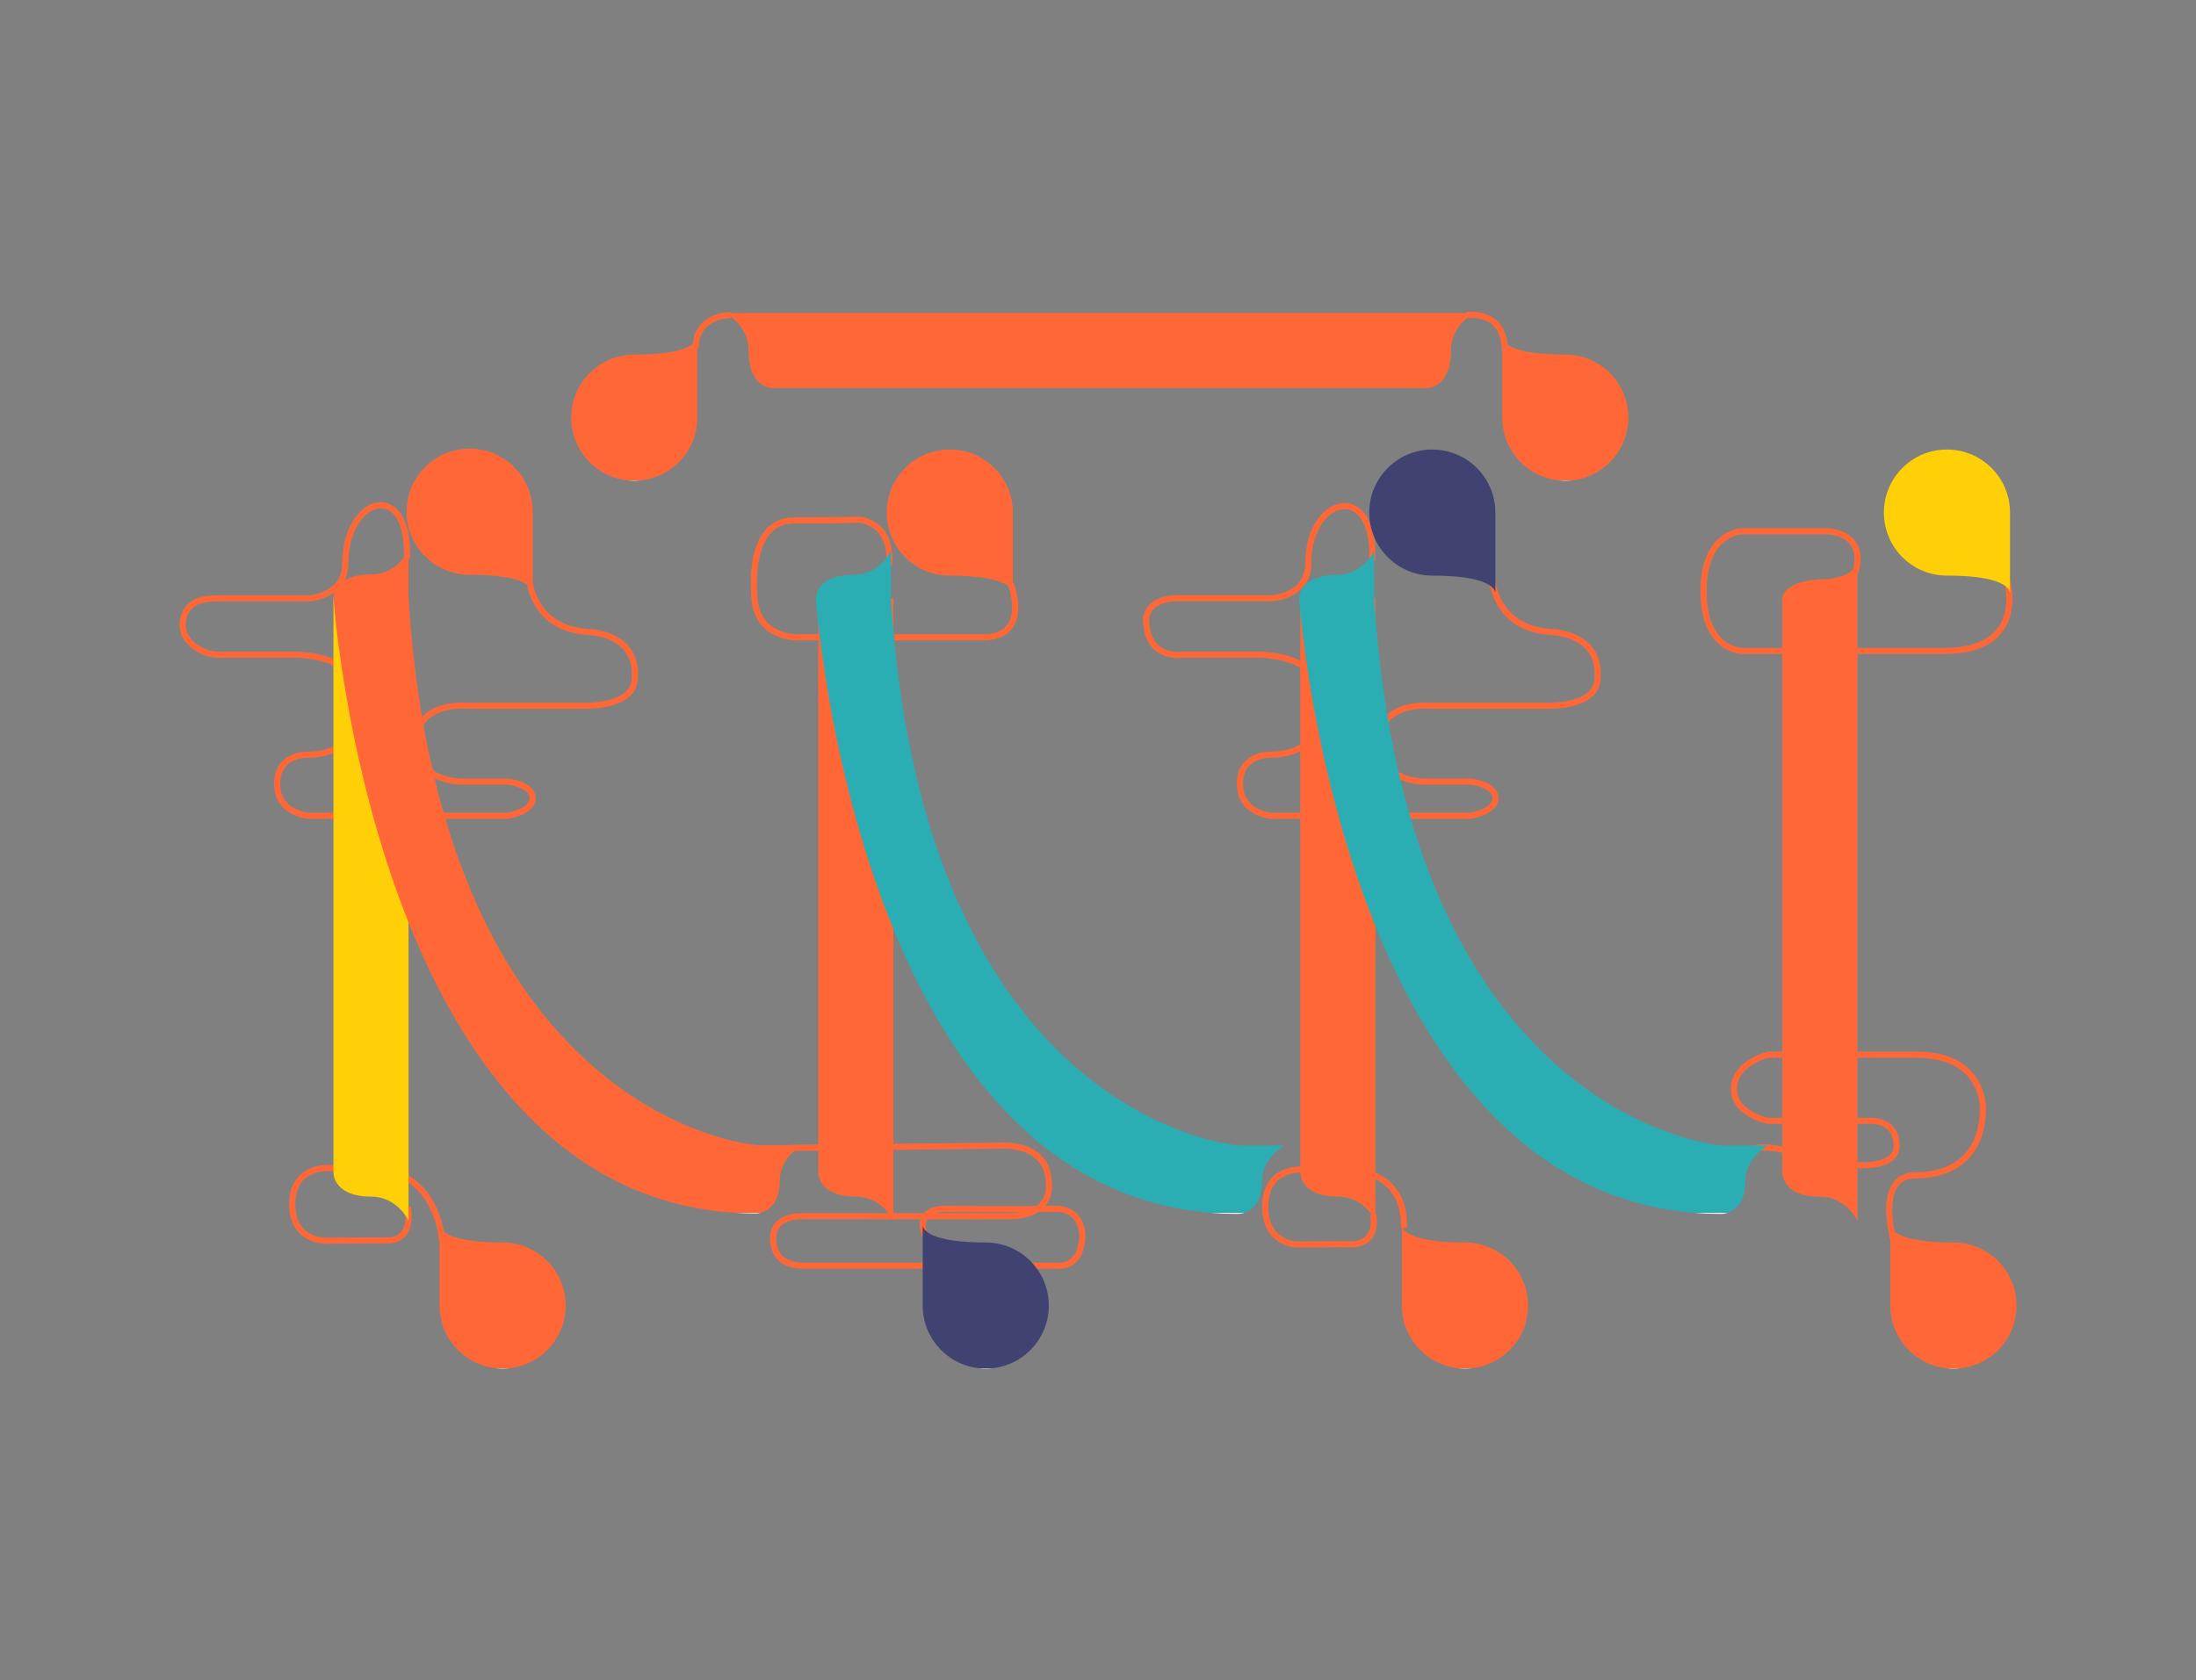 <?xml version="1.0" encoding="UTF-8"?>
<svg id="top02" xmlns="http://www.w3.org/2000/svg" viewBox="0 0 179 137">
  <rect x="0" y="0" width="179" height="137" fill="#808080" stroke="none"/>
  <defs>
    <style>
      <!-- .color-4 {
        fill: #ffcf08;
      }
      .cls-2 {
        fill: #ff6836;
      }
      .cls-3 {
        fill: #404272;
      }
      .color-2 {
        fill: #2aaeb3;
      }
      .stroke-width stroke-linecap strok-color-4  {
        fill: none;
        stroke: #ffcf08;
        stroke-linecap: round;
        stroke-linejoin: round;
        stroke-width stroke-linecap strok-color-4: .5px;
      } -->
      .stroke-width {
        stroke-width: .5px;
      }

      .stroke-linecap{
        stroke-linecap: round;
      }

      .stroke-color-1 {
        stroke: #ff6836;
      }

      .stroke-color-2 {
        stroke: #2aaeb3;
      }

      .stroke-color-3 {
        stroke: #404272;
      }

      .stroke-color-4 {
        stroke: #ffcf08;
      }
    </style>
          <linearGradient id="color-1" gradientTransform="rotate(90)">
      <stop offset="0%" stop-color="#ff6836" />
      <stop offset="100%" stop-color="#ff6836" />
      <stop offset="100%" stop-color="white" />
    </linearGradient>
    <linearGradient id="color-2" gradientTransform="rotate(90)">
      <stop offset="0%" stop-color="#2aaeb3" />
      <stop offset="100%" stop-color="#2aaeb3" />
      <stop offset="100%" stop-color="white" />
    </linearGradient>
    <linearGradient id="color-3" gradientTransform="rotate(90)">
      <stop offset="0%" stop-color="#404272" />
      <stop offset="100%" stop-color="#404272" />
      <stop offset="100%" stop-color="white" />
    </linearGradient>
    <linearGradient id="color-4" gradientTransform="rotate(90)">
      <stop offset="0%" stop-color="#ffcf08" />
      <stop offset="100%" stop-color="#ffcf08" />
      <stop offset="100%" stop-color="white" />
    </linearGradient>  
  </defs>
  <path class="stroke-width stroke-color-1 " d="m59.56,25.69s-2.85-.03-2.85,2.65" fill="none"/>
  <path class="stroke-width stroke-color-1 " d="m119.52,25.69s3.14-.5,3.14,2.89" fill="none"/>
  <path class="stroke-width stroke-color-1 " d="m151.22,46.71c1.03-3.4-2.37-3.4-2.37-3.4h-6.84s-3.15.04-3.15,4.9,3.15,4.86,3.15,4.86h16.47c6.8,0,5.13-5.68,5.13-5.68" fill="none"/>
  <path class="stroke-width stroke-color-1 " d="m154.31,100.98s-1.44-5.16,1.84-5.16,5.48-1.81,5.48-5.48c0,0,.1-4.35-5.37-4.35h-12.15s-2.77.68-2.77,2.77,2.77,2.62,2.77,2.62h8.45s2.04-.07,2.04,2.04c0,1.66-2.64,1.58-2.64,1.58h-4.34s-1.64-1.75-4.57-1.4" fill="none"/>
  <path class="stroke-width stroke-color-1 " d="m121.6,47.11s.21,4.09,4.71,4.4c4.5.3,3.9,3.77,3.9,3.77,0,0,.31,2.26-4.14,2.26h-9.31s-4.34-.46-4.34,2.94,3.84,3.24,3.84,3.24h3.62s2.02.22,2.02,1.36-2.09,1.43-2.09,1.43h-16.14s-2.6-.15-2.6-2.6,2.45-2.38,2.45-2.38c0,0,4.45.22,4.45-4.11s-5.73-4.04-5.73-4.04h-5.88s-2.94.46-2.94-2.94c0,0,.03-1.67,2.62-1.67h7.72s2.87-.22,2.87-2.78c0-5.64,5.53-6.83,5.22-.28" fill="none"/>
  <path class="stroke-width stroke-color-1 " d="m43.12,47.11s.21,4.09,4.71,4.4c4.5.3,3.9,3.77,3.9,3.77,0,0,.31,2.26-4.14,2.26h-9.31s-4.34-.46-4.34,2.94,3.84,3.24,3.84,3.24h3.62s2.02.22,2.02,1.36-2.09,1.43-2.09,1.43h-16.14s-2.6-.15-2.6-2.6,2.45-2.38,2.45-2.38c0,0,4.45.22,4.45-4.11s-5.73-4.04-5.73-4.04h-5.88c-1.05,0-2.21-.56-2.74-1.49-.58-1.05-.13-2.43.99-2.87.59-.23,1.24-.24,1.87-.24h7.27s2.87-.22,2.87-2.78c0-5.64,5.33-6.98,5.02-.42" fill="none"/>
  <path class="stroke-width stroke-color-1 " d="m114.42,100.11s.63-4.93-5.39-4.76h-2.94s-2.96-.2-2.96,3.05c0,3.06,2.62,3.06,2.62,3.06l4.01-.02s2.63.39,2.17-2.45" fill="none"/>
  <path class="stroke-width stroke-color-1 " d="m36.03,101.15s-.29-6.09-6.32-5.92h-2.94s-2.95-.2-2.95,2.96c0,2.96,2.62,2.96,2.62,2.96l5.31-.02s1.95.02,1.49-2.73" fill="none"/>
  <path class="stroke-width stroke-color-1 " d="m82.4,47.61s1.66,4.35-2.28,4.35h-15.01s-3.63.2-3.63-3.63c0,0-.58-5.9,3.23-5.9s5.32-.06,5.32-.06c0,0,2.75.15,2.44,3.69" fill="none"/>
  <path class="stroke-width stroke-color-1 " d="m64.47,93.59l17.01-.18s4.01-.37,4.01,3.1c0,0,.41,2.65-3.31,2.65h-16.67s-2.49-.19-2.49,1.81c0,0-.22,2.22,2.49,2.22h20.72s1.99.25,1.99-2.54c0,0,0-2.13-2.21-2.09-2.87.05-8.97,0-8.97,0,0,0-2.49-.15-1.64,2.19" fill="none"/>
  <path class="color-2" d="m158.7,36.65c2.84,0,5.14,2.3,5.14,5.14v6.54c-.05-.37-.62-1.4-5.14-1.4-2.84,0-5.14-2.3-5.14-5.14s2.3-5.14,5.14-5.14Z" fill="url(#color-4)"/>
  <path class="color-2" d="m27.18,48.78v46.86s0,1.92,3.06,1.92c2.17,0,3.06,1.96,3.06,1.96v-50.74h-6.11Z" fill="url(#color-4)"/>
  <path class="color-4" d="m51.7,39.19c2.84,0,5.14-2.3,5.14-5.14v-6.54c-.05.37-.62,1.4-5.14,1.4-2.84,0-5.14,2.3-5.14,5.14s2.3,5.14,5.14,5.14Z" fill="url(#color-1)"/>
  <path class="color-4" d="m116.35,25.52h-57.29s1.96.88,1.96,3.06c0,3.06,1.92,3.06,1.92,3.06h53.41s1.92,0,1.92-3.06c0-2.17,1.96-3.06,1.96-3.06h-3.89Z" fill="url(#color-1)"/>
  <path class="color-4" d="m127.59,39.19c-2.84,0-5.14-2.3-5.14-5.14v-6.54c.05.37.62,1.4,5.14,1.4,2.84,0,5.14,2.3,5.14,5.14s-2.3,5.14-5.14,5.14Z" fill="url(#color-1)"/>
  <path class="color-4" d="m66.7,48.78v46.86s0,1.92,3.06,1.92c2.17,0,3.06,1.96,3.06,1.96v-50.74h-6.11Z" fill="url(#color-1)"/>
  <path class="color-4" d="m105.99,48.78v46.86s0,1.92,3.06,1.92c2.17,0,3.06,1.96,3.06,1.96v-50.74h-6.11Z" fill="url(#color-1)"/>
  <path class="color-4" d="m119.41,111.58c-2.84,0-5.14-2.3-5.14-5.14v-6.54c.05.37.62,1.4,5.14,1.4,2.84,0,5.14,2.3,5.14,5.14s-2.3,5.14-5.14,5.14Z" fill="url(#color-1)"/>
  <path class="color-4" d="m159.23,111.58c-2.84,0-5.14-2.3-5.14-5.14v-6.54c.05.37.62,1.4,5.14,1.4,2.84,0,5.14,2.3,5.14,5.14s-2.3,5.14-5.14,5.14Z" fill="url(#color-1)"/>
  <path class="color-4" d="m77.42,36.65c2.84,0,5.14,2.3,5.14,5.14v6.54c-.05-.37-.62-1.4-5.14-1.4-2.84,0-5.14-2.3-5.14-5.14s2.3-5.14,5.14-5.14Z" fill="url(#color-1)"/>
  <path class="color-4" d="m38.28,36.58c2.84,0,5.14,2.3,5.14,5.14v6.54c-.05-.37-.62-1.4-5.14-1.4-2.84,0-5.14-2.3-5.14-5.14s2.3-5.14,5.14-5.14Z" fill="url(#color-1)"/>
  <path class="color-4" d="m40.97,111.58c-2.84,0-5.14-2.3-5.14-5.14v-6.54c.05.37.62,1.4,5.14,1.4,2.84,0,5.14,2.3,5.14,5.14s-2.3,5.14-5.14,5.14Z" fill="url(#color-1)"/>
  <path class="color-4" d="m61.61,93.35s-25.61-1.9-28.31-44.61v-3.87s-.88,1.96-3.06,1.96c-3,0-3.06,1.83-3.06,1.91.02.29,3.51,50.19,34.46,50.19,0,0,1.92,0,1.92-2.68,0-1.91,1.83-2.89,1.83-2.89h-3.78Z" fill="url(#color-1)"/>
  <path class="color-4" d="m148.95,47.21c-3.67,0-3.67,1.58-3.67,1.58v46.86s0,1.92,3.06,1.92c2.17,0,3.06,1.96,3.06,1.96v-53.87c0,1.36-2.45,1.56-2.45,1.56Z" fill="url(#color-1)"/>
  <path class="color-1" d="m100.93,93.39s-25.61-1.9-28.31-44.61v-3.87s-.88,1.96-3.06,1.96c-3,0-3.06,1.83-3.06,1.91.02.29,3.51,50.19,34.45,50.19,0,0,1.92,0,1.92-2.68,0-1.91,1.83-2.89,1.83-2.89h-3.78Z" fill="url(#color-2)"/>
  <path class="color-1" d="m140.32,93.39s-25.61-1.9-28.31-44.61v-3.87s-.88,1.96-3.06,1.96c-3,0-3.06,1.83-3.06,1.91.02.29,3.51,50.19,34.46,50.19,0,0,1.92,0,1.92-2.68,0-1.91,1.83-2.89,1.83-2.89h-3.78Z" fill="url(#color-2)"/>
  <path class="color-3" d="m80.35,111.58c-2.84,0-5.14-2.3-5.14-5.14v-6.54c.05.37.62,1.4,5.14,1.4,2.84,0,5.14,2.3,5.14,5.14s-2.3,5.14-5.14,5.14Z" fill="url(#color-3)"/>
  <path class="color-3" d="m116.75,36.65c2.84,0,5.14,2.3,5.14,5.14v6.54c-.05-.37-.62-1.4-5.14-1.4-2.84,0-5.14-2.3-5.14-5.14s2.3-5.14,5.14-5.14Z" fill="url(#color-3)"/>
</svg>